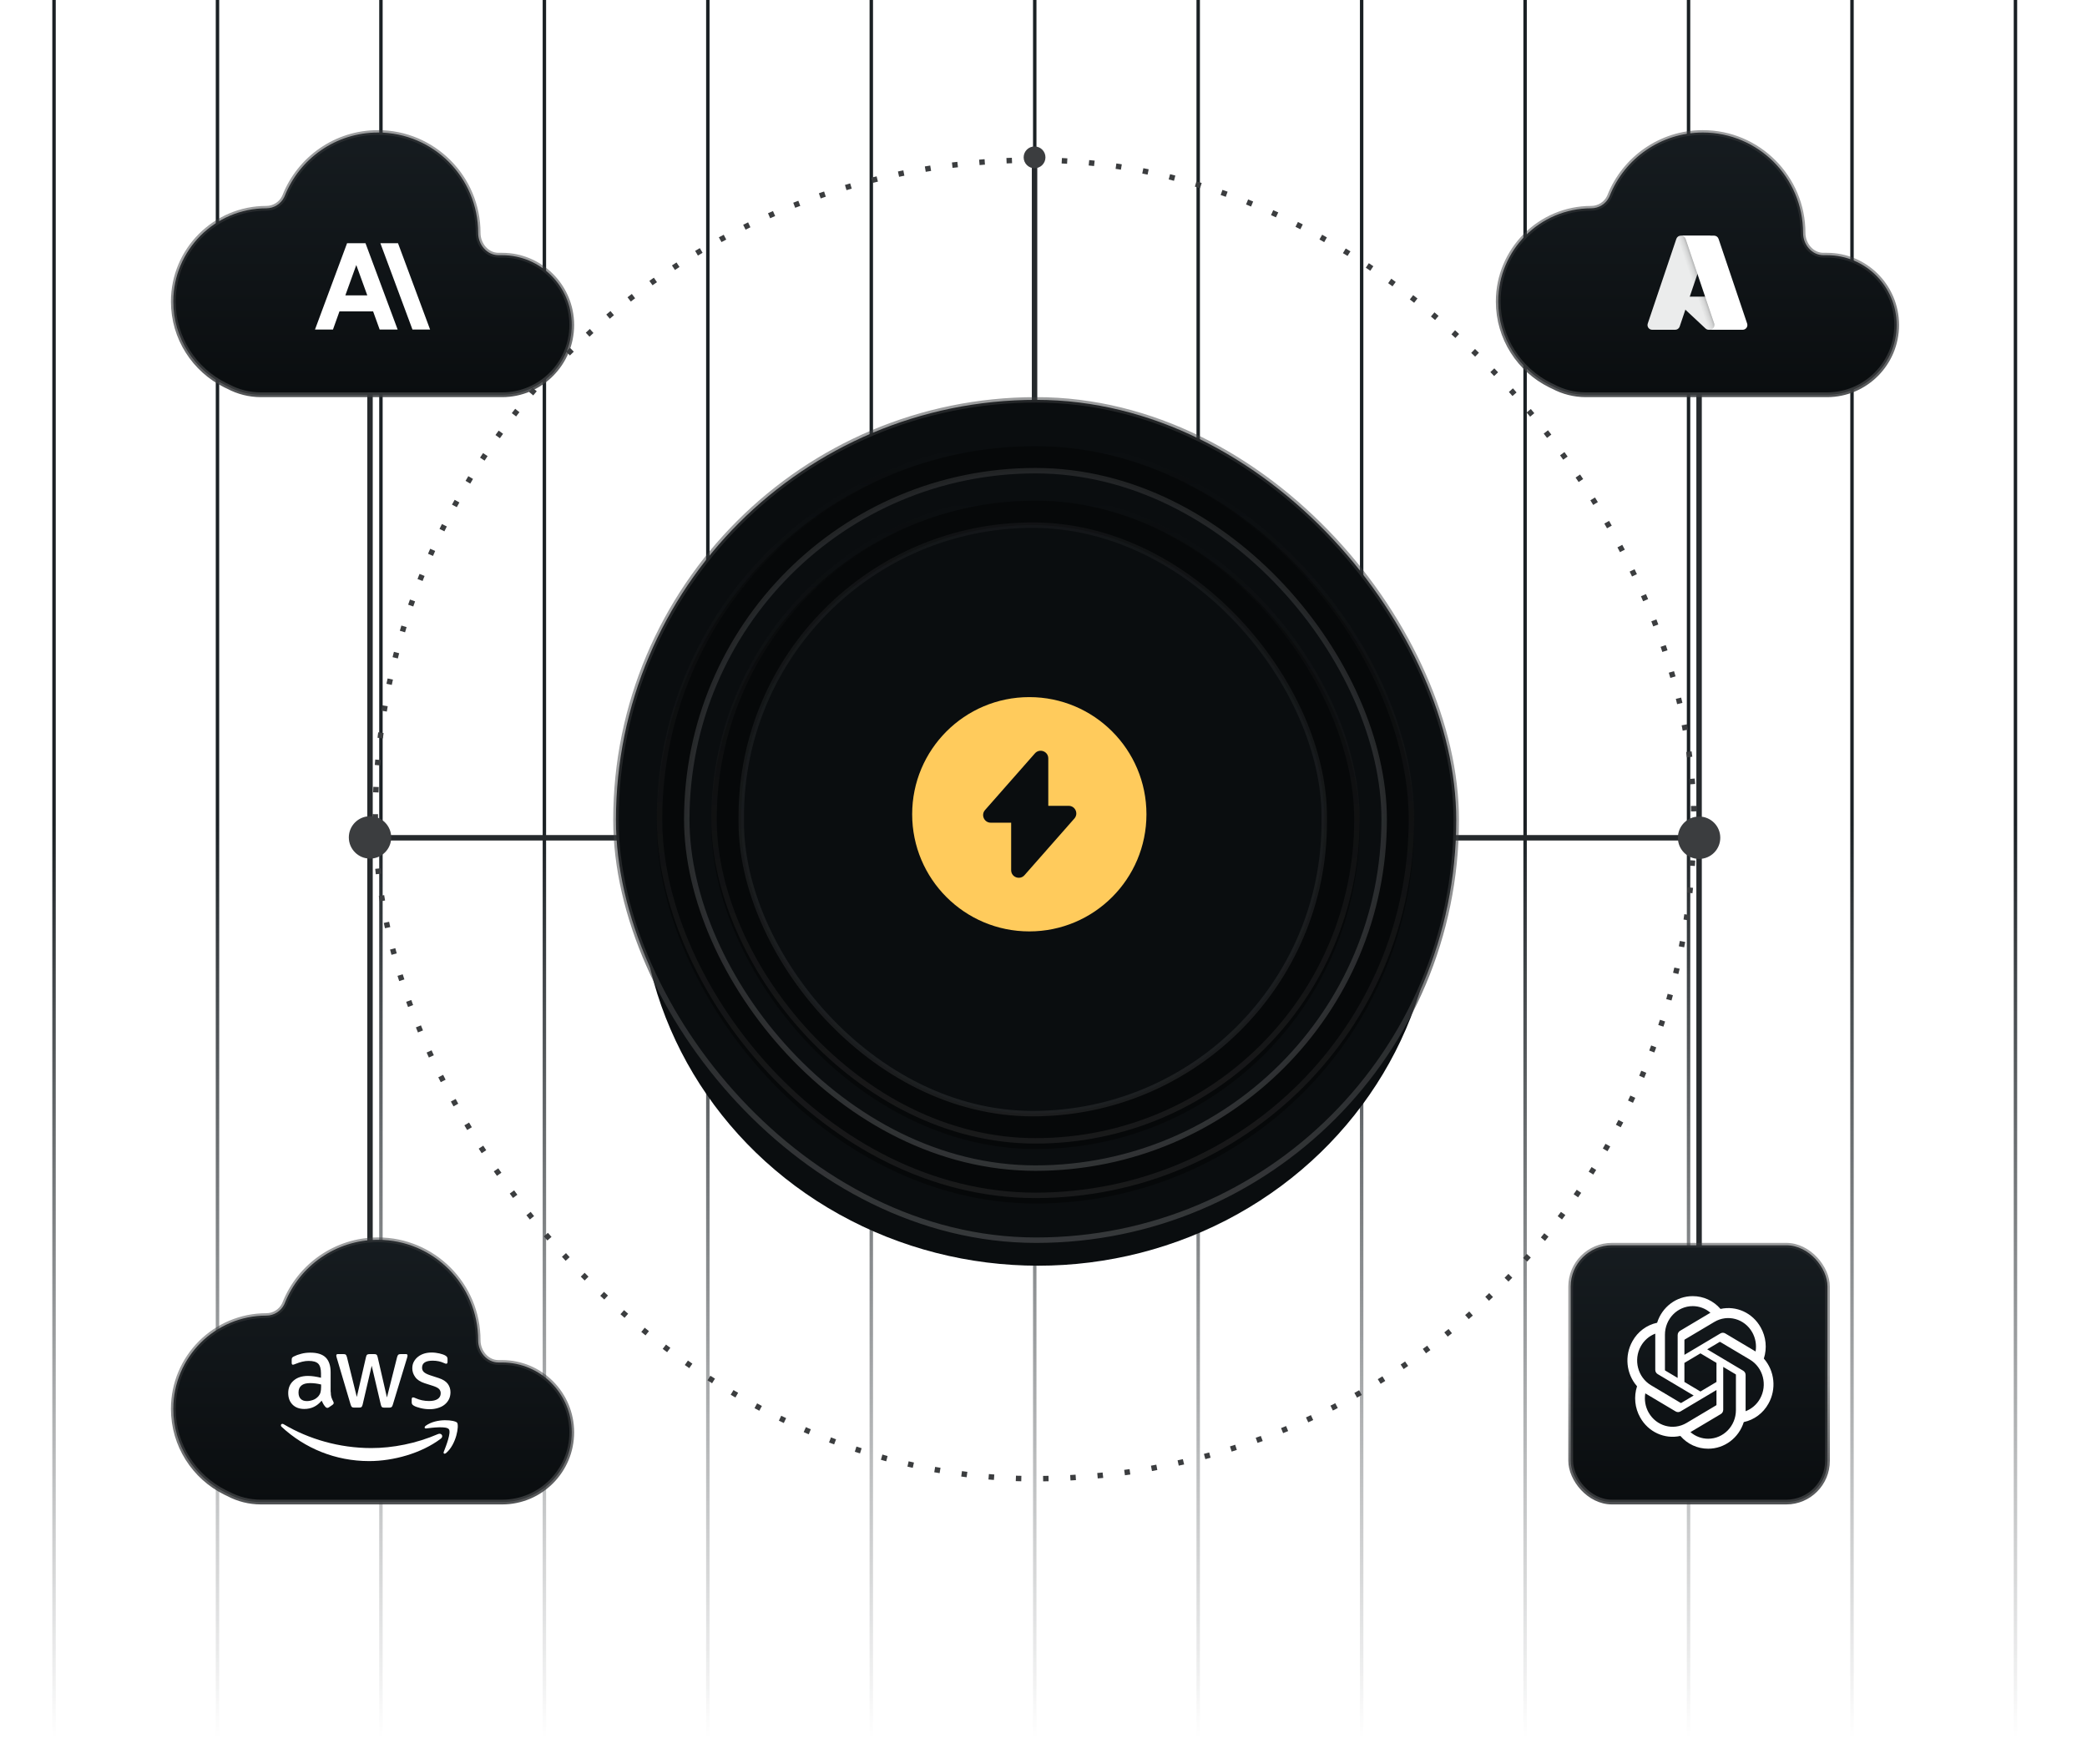 <svg width="226" height="191" viewBox="0 0 226 191" fill="none" xmlns="http://www.w3.org/2000/svg">
<mask id="mask0_8566_89413" style="mask-type:alpha" maskUnits="userSpaceOnUse" x="-2" y="-3" width="228" height="192">
<rect x="-1.84" y="-2.192" width="227.83" height="190.336" fill="url(#paint0_linear_8566_89413)"/>
</mask>
<g mask="url(#mask0_8566_89413)">
<path d="M5.851 -8.844V195.307" stroke="#1A2024" stroke-width="0.372"/>
<path d="M23.551 -8.844V195.307" stroke="#1A2024" stroke-width="0.372"/>
<path d="M41.251 -8.844V195.307" stroke="#1A2024" stroke-width="0.372"/>
<path d="M58.951 -8.844V195.307" stroke="#1A2024" stroke-width="0.372"/>
<path d="M76.651 -8.844V195.307" stroke="#1A2024" stroke-width="0.372"/>
<path d="M94.352 -8.844V195.307" stroke="#1A2024" stroke-width="0.372"/>
<path d="M112.052 -8.844V195.307" stroke="#1A2024" stroke-width="0.372"/>
<path d="M129.752 -8.844V195.307" stroke="#1A2024" stroke-width="0.372"/>
<path d="M147.452 -8.844V195.307" stroke="#1A2024" stroke-width="0.372"/>
<path d="M165.152 -8.844V195.307" stroke="#1A2024" stroke-width="0.372"/>
<path d="M182.852 -8.844V195.307" stroke="#1A2024" stroke-width="0.372"/>
<path d="M200.552 -8.844V195.307" stroke="#1A2024" stroke-width="0.372"/>
<path d="M218.252 -8.844V195.307" stroke="#1A2024" stroke-width="0.372"/>
</g>
<path d="M40.069 37.546V90.718M183.993 37.546V90.718M183.993 143.889V90.718M40.069 143.889V90.718M40.069 90.718H112.031M183.993 90.718H112.031M112.031 90.718V17.587" stroke="#25292C" stroke-width="0.59" stroke-linecap="round"/>
<rect x="40.636" y="17.333" width="142.79" height="142.79" rx="71.395" stroke="#3B3D3F" stroke-width="0.59" stroke-dasharray="0.59 2.36"/>
<circle cx="112.031" cy="17.038" r="1.18" fill="#3B3D3F"/>
<circle cx="40.069" cy="90.68" r="2.295" fill="#3B3D3F"/>
<circle cx="183.993" cy="90.714" r="2.295" fill="#3B3D3F"/>
<g filter="url(#filter0_f_8566_89413)">
<ellipse cx="112.425" cy="95.499" rx="43.119" ry="41.558" fill="#0A0D0F"/>
</g>
<rect x="66.7" y="43.298" width="90.996" height="90.996" rx="45.498" fill="#0A0D0F" stroke="url(#paint1_linear_8566_89413)" stroke-width="0.59"/>
<g filter="url(#filter1_i_8566_89413)">
<rect x="71.125" y="47.723" width="82.01" height="82.01" rx="41.005" fill="#060809"/>
</g>
<rect x="71.42" y="48.018" width="81.421" height="81.421" rx="40.71" stroke="url(#paint2_linear_8566_89413)" stroke-width="0.59"/>
<rect x="74.37" y="50.968" width="75.52" height="75.52" rx="37.76" fill="#0A0D0F" stroke="url(#paint3_linear_8566_89413)" stroke-width="0.59"/>
<g filter="url(#filter2_i_8566_89413)">
<rect x="77.025" y="53.623" width="70.21" height="70.21" rx="35.105" fill="#060809"/>
</g>
<rect x="77.32" y="53.918" width="69.62" height="69.62" rx="34.81" stroke="url(#paint4_linear_8566_89413)" stroke-width="0.59"/>
<rect x="80.27" y="56.868" width="63.13" height="63.72" rx="31.565" fill="#0A0D0F" stroke="url(#paint5_linear_8566_89413)" stroke-width="0.59"/>
<path fill-rule="evenodd" clip-rule="evenodd" d="M124.148 88.172C124.148 95.178 118.469 100.857 111.463 100.857C104.457 100.857 98.778 95.178 98.778 88.172C98.778 81.167 104.457 75.487 111.463 75.487C118.469 75.487 124.148 81.167 124.148 88.172ZM109.497 89.086H107.29C106.579 89.086 106.199 88.249 106.668 87.716L112.072 81.577C112.579 81.006 113.518 81.361 113.518 82.122V87.26H115.725C116.435 87.26 116.816 88.097 116.347 88.63L110.943 94.769C110.435 95.34 109.497 94.985 109.497 94.224V89.086Z" fill="#FFCB5C"/>
<rect x="170.09" y="134.844" width="27.806" height="27.806" rx="4.463" fill="url(#paint6_linear_8566_89413)"/>
<rect x="170.09" y="134.844" width="27.806" height="27.806" rx="4.463" stroke="url(#paint7_linear_8566_89413)" stroke-width="0.514"/>
<path d="M191.006 147.115C191.37 145.99 191.244 144.758 190.663 143.735C189.788 142.165 188.03 141.358 186.313 141.738C185.549 140.851 184.451 140.346 183.3 140.354C181.545 140.349 179.988 141.514 179.448 143.235C178.32 143.473 177.347 144.201 176.777 145.232C175.896 146.797 176.097 148.77 177.274 150.112C176.91 151.237 177.036 152.47 177.617 153.493C178.492 155.062 180.25 155.87 181.967 155.49C182.731 156.377 183.829 156.881 184.98 156.873C186.736 156.878 188.294 155.712 188.834 153.989C189.961 153.751 190.935 153.024 191.504 151.993C192.385 150.428 192.183 148.456 191.006 147.114L191.006 147.115ZM184.981 155.794C184.278 155.795 183.597 155.541 183.057 155.077C183.082 155.064 183.125 155.039 183.152 155.022L186.344 153.122C186.507 153.027 186.608 152.847 186.607 152.654V148.016L187.956 148.819C187.97 148.826 187.98 148.841 187.982 148.857V152.698C187.98 154.405 186.638 155.79 184.981 155.794ZM178.526 152.953C178.174 152.326 178.047 151.591 178.168 150.878C178.192 150.893 178.233 150.919 178.263 150.937L181.455 152.837C181.617 152.934 181.817 152.934 181.979 152.837L185.876 150.518V152.123C185.877 152.14 185.87 152.156 185.857 152.166L182.631 154.086C181.193 154.939 179.358 154.432 178.527 152.953H178.526ZM177.686 145.772C178.037 145.144 178.59 144.664 179.25 144.415C179.25 144.443 179.248 144.493 179.248 144.529V148.329C179.247 148.522 179.347 148.701 179.51 148.796L183.407 151.115L182.058 151.918C182.044 151.927 182.027 151.928 182.012 151.922L178.785 150C177.351 149.144 176.859 147.253 177.686 145.773L177.686 145.772ZM188.77 148.43L184.873 146.111L186.222 145.309C186.236 145.3 186.253 145.298 186.268 145.305L189.495 147.225C190.932 148.08 191.424 149.974 190.594 151.455C190.243 152.082 189.69 152.562 189.031 152.812V148.898C189.033 148.705 188.933 148.526 188.771 148.43H188.77ZM190.113 146.348C190.089 146.333 190.048 146.307 190.018 146.289L186.826 144.39C186.664 144.292 186.464 144.292 186.302 144.39L182.405 146.709V145.103C182.404 145.087 182.411 145.071 182.424 145.06L185.65 143.142C187.088 142.287 188.925 142.796 189.754 144.278C190.104 144.903 190.23 145.636 190.112 146.348H190.113ZM181.671 149.209L180.322 148.407C180.307 148.399 180.298 148.385 180.296 148.368V144.528C180.297 142.818 181.643 141.433 183.302 141.434C184.004 141.434 184.683 141.688 185.222 142.15C185.198 142.164 185.156 142.188 185.128 142.205L181.936 144.105C181.772 144.201 181.672 144.379 181.673 144.573L181.671 149.208V149.209ZM182.404 147.581L184.14 146.548L185.876 147.581V149.646L184.14 150.679L182.404 149.646V147.581Z" fill="white"/>
<path d="M40.927 134.254C46.92 134.254 51.779 139.124 51.779 145.132C51.779 146.362 52.699 147.537 53.992 147.537H54.376C58.539 147.537 61.915 150.92 61.915 155.094C61.915 159.267 58.539 162.65 54.376 162.65H28.257C26.983 162.65 25.784 162.333 24.732 161.774L24.724 161.771L24.717 161.768L24.392 161.613C21.06 159.966 18.769 156.529 18.768 152.555C18.768 146.979 23.279 142.459 28.842 142.459C29.66 142.459 30.416 141.985 30.774 141.256L30.841 141.106C32.438 137.091 36.352 134.254 40.927 134.254Z" fill="url(#paint8_linear_8566_89413)" stroke="url(#paint9_linear_8566_89413)" stroke-width="0.514"/>
<g clip-path="url(#clip0_8566_89413)">
<path d="M35.817 150.723C35.817 150.965 35.842 151.161 35.887 151.304C35.938 151.448 36.002 151.605 36.091 151.774C36.123 151.827 36.136 151.879 36.136 151.925C36.136 151.99 36.097 152.055 36.014 152.121L35.613 152.395C35.556 152.434 35.498 152.454 35.447 152.454C35.384 152.454 35.32 152.421 35.256 152.362C35.167 152.264 35.091 152.16 35.027 152.055C34.963 151.944 34.9 151.82 34.829 151.67C34.333 152.271 33.708 152.571 32.956 152.571C32.421 152.571 31.994 152.414 31.682 152.101C31.37 151.788 31.211 151.37 31.211 150.847C31.211 150.292 31.402 149.842 31.791 149.502C32.179 149.162 32.695 148.993 33.351 148.993C33.568 148.993 33.791 149.012 34.027 149.045C34.262 149.078 34.505 149.13 34.759 149.189V148.712C34.759 148.216 34.657 147.869 34.46 147.667C34.256 147.465 33.912 147.367 33.421 147.367C33.199 147.367 32.969 147.393 32.733 147.452C32.498 147.51 32.268 147.582 32.045 147.674C31.943 147.719 31.867 147.745 31.822 147.758C31.778 147.772 31.746 147.778 31.72 147.778C31.631 147.778 31.587 147.713 31.587 147.576V147.256C31.587 147.151 31.599 147.073 31.631 147.027C31.663 146.981 31.72 146.936 31.81 146.89C32.033 146.772 32.3 146.674 32.612 146.596C32.925 146.511 33.256 146.472 33.606 146.472C34.364 146.472 34.919 146.648 35.275 147.001C35.626 147.354 35.804 147.889 35.804 148.607V150.723H35.817ZM33.23 151.716C33.441 151.716 33.657 151.677 33.886 151.598C34.116 151.52 34.32 151.376 34.492 151.18C34.594 151.056 34.67 150.919 34.708 150.762C34.747 150.606 34.772 150.416 34.772 150.194V149.92C34.587 149.874 34.39 149.835 34.186 149.809C33.982 149.783 33.785 149.77 33.587 149.77C33.16 149.77 32.848 149.855 32.638 150.031C32.428 150.207 32.326 150.455 32.326 150.782C32.326 151.089 32.402 151.317 32.561 151.474C32.714 151.637 32.937 151.716 33.23 151.716ZM38.346 152.421C38.231 152.421 38.155 152.401 38.104 152.356C38.053 152.316 38.008 152.225 37.97 152.101L36.473 147.053C36.435 146.923 36.416 146.838 36.416 146.792C36.416 146.688 36.467 146.629 36.569 146.629H37.193C37.314 146.629 37.397 146.648 37.441 146.694C37.492 146.733 37.531 146.825 37.569 146.949L38.639 151.272L39.633 146.949C39.665 146.818 39.703 146.733 39.754 146.694C39.805 146.655 39.894 146.629 40.009 146.629H40.519C40.64 146.629 40.723 146.648 40.773 146.694C40.825 146.733 40.869 146.825 40.895 146.949L41.901 151.324L43.003 146.949C43.042 146.818 43.086 146.733 43.131 146.694C43.182 146.655 43.265 146.629 43.379 146.629H43.972C44.074 146.629 44.131 146.681 44.131 146.792C44.131 146.825 44.125 146.857 44.118 146.896C44.112 146.936 44.099 146.988 44.074 147.06L42.538 152.107C42.5 152.238 42.456 152.323 42.404 152.362C42.353 152.401 42.271 152.427 42.162 152.427H41.614C41.493 152.427 41.411 152.408 41.36 152.362C41.309 152.316 41.264 152.232 41.239 152.101L40.251 147.889L39.27 152.094C39.238 152.225 39.2 152.31 39.149 152.356C39.098 152.401 39.009 152.421 38.894 152.421H38.346ZM46.533 152.597C46.202 152.597 45.87 152.558 45.552 152.48C45.233 152.401 44.985 152.316 44.819 152.219C44.717 152.16 44.647 152.094 44.622 152.036C44.596 151.977 44.583 151.912 44.583 151.853V151.52C44.583 151.383 44.634 151.317 44.73 151.317C44.768 151.317 44.806 151.324 44.845 151.337C44.883 151.35 44.94 151.376 45.004 151.402C45.22 151.5 45.456 151.579 45.705 151.631C45.959 151.683 46.208 151.709 46.463 151.709C46.864 151.709 47.176 151.637 47.393 151.494C47.609 151.35 47.724 151.141 47.724 150.873C47.724 150.69 47.667 150.54 47.552 150.416C47.438 150.292 47.221 150.181 46.909 150.077L45.985 149.783C45.52 149.633 45.176 149.411 44.966 149.117C44.755 148.829 44.647 148.509 44.647 148.17C44.647 147.896 44.704 147.654 44.819 147.445C44.934 147.236 45.087 147.053 45.278 146.91C45.469 146.759 45.685 146.648 45.94 146.57C46.195 146.492 46.463 146.459 46.743 146.459C46.883 146.459 47.03 146.466 47.17 146.485C47.316 146.505 47.45 146.531 47.584 146.557C47.712 146.59 47.833 146.622 47.947 146.661C48.062 146.701 48.151 146.74 48.215 146.779C48.304 146.831 48.368 146.883 48.406 146.942C48.444 146.994 48.463 147.066 48.463 147.158V147.465C48.463 147.602 48.412 147.674 48.317 147.674C48.266 147.674 48.183 147.647 48.075 147.595C47.712 147.425 47.304 147.341 46.851 147.341C46.488 147.341 46.202 147.399 46.004 147.523C45.807 147.647 45.705 147.837 45.705 148.105C45.705 148.287 45.768 148.444 45.896 148.568C46.023 148.692 46.259 148.816 46.597 148.927L47.501 149.221C47.96 149.371 48.291 149.58 48.489 149.848C48.686 150.116 48.782 150.423 48.782 150.762C48.782 151.043 48.724 151.298 48.616 151.52C48.502 151.742 48.349 151.938 48.151 152.094C47.954 152.258 47.718 152.375 47.444 152.46C47.157 152.552 46.858 152.597 46.533 152.597Z" fill="white"/>
<path fill-rule="evenodd" clip-rule="evenodd" d="M47.737 155.785C45.641 157.372 42.596 158.214 39.977 158.214C36.308 158.214 33.001 156.824 30.504 154.512C30.306 154.329 30.485 154.081 30.721 154.225C33.422 155.831 36.754 156.804 40.2 156.804C42.526 156.804 45.081 156.308 47.431 155.289C47.782 155.126 48.081 155.524 47.737 155.785Z" fill="white"/>
<path fill-rule="evenodd" clip-rule="evenodd" d="M48.609 154.763C48.342 154.41 46.838 154.593 46.157 154.678C45.953 154.704 45.921 154.521 46.106 154.384C47.303 153.522 49.272 153.77 49.501 154.057C49.731 154.351 49.438 156.369 48.316 157.335C48.144 157.486 47.979 157.407 48.055 157.211C48.31 156.565 48.877 155.109 48.609 154.763Z" fill="white"/>
</g>
<path d="M40.927 14.35C46.92 14.35 51.779 19.22 51.779 25.227C51.779 26.457 52.699 27.633 53.992 27.633H54.376C58.539 27.633 61.915 31.016 61.915 35.19C61.915 39.363 58.539 42.746 54.376 42.746H28.257C26.983 42.746 25.784 42.429 24.732 41.87L24.724 41.866L24.717 41.863L24.392 41.709C21.06 40.062 18.769 36.624 18.768 32.65C18.768 27.074 23.279 22.555 28.842 22.555C29.66 22.555 30.416 22.081 30.774 21.352L30.841 21.202C32.438 17.187 36.352 14.35 40.927 14.35Z" fill="url(#paint10_linear_8566_89413)" stroke="url(#paint11_linear_8566_89413)" stroke-width="0.514"/>
<path d="M43.1 26.336H41.191L44.666 35.685L46.575 35.685L43.1 26.336ZM37.584 26.336L34.11 35.685H36.057L36.759 33.722L40.405 33.721L41.114 35.685H43.061L39.579 26.336H37.584ZM37.397 31.984L38.582 28.697L39.774 31.984H37.397Z" fill="white"/>
<path d="M184.401 14.35C190.394 14.35 195.254 19.22 195.254 25.227C195.254 26.457 196.174 27.633 197.467 27.633H197.85C202.013 27.633 205.389 31.016 205.389 35.19C205.389 39.363 202.013 42.746 197.85 42.746H171.731C170.457 42.746 169.258 42.429 168.207 41.87L168.199 41.866L168.191 41.863L167.866 41.709C164.535 40.062 162.243 36.624 162.243 32.65C162.243 27.074 166.754 22.555 172.316 22.555C173.134 22.555 173.891 22.081 174.249 21.352L174.315 21.202C175.912 17.187 179.827 14.35 184.401 14.35Z" fill="url(#paint12_linear_8566_89413)" stroke="url(#paint13_linear_8566_89413)" stroke-width="0.514"/>
<g clip-path="url(#clip1_8566_89413)">
<path d="M182.013 25.518H185.214L181.891 35.362C181.857 35.463 181.792 35.551 181.705 35.613C181.619 35.675 181.515 35.709 181.408 35.709H178.917C178.836 35.709 178.756 35.69 178.684 35.653C178.613 35.616 178.55 35.562 178.503 35.497C178.456 35.431 178.425 35.355 178.413 35.275C178.401 35.195 178.408 35.113 178.434 35.036L181.53 25.865C181.564 25.764 181.629 25.676 181.716 25.613C181.802 25.551 181.906 25.518 182.013 25.518Z" fill="#EBECEC"/>
<path d="M186.664 32.121H181.589C181.542 32.121 181.496 32.135 181.457 32.162C181.418 32.188 181.388 32.226 181.37 32.27C181.353 32.314 181.349 32.362 181.36 32.408C181.37 32.454 181.394 32.496 181.429 32.528L184.69 35.572C184.785 35.66 184.91 35.71 185.04 35.709H187.914L186.664 32.121Z" fill="#EBECEC"/>
<path d="M182.014 25.518C181.906 25.517 181.801 25.551 181.713 25.615C181.626 25.679 181.562 25.768 181.529 25.872L178.439 35.028C178.411 35.105 178.402 35.187 178.413 35.268C178.424 35.349 178.455 35.426 178.502 35.493C178.549 35.56 178.611 35.614 178.684 35.652C178.757 35.69 178.837 35.709 178.919 35.709H181.474C181.569 35.692 181.658 35.65 181.732 35.587C181.805 35.525 181.861 35.444 181.893 35.352L182.509 33.536L184.711 35.589C184.803 35.666 184.919 35.708 185.039 35.709H187.902L186.646 32.12L182.985 32.121L185.226 25.518H182.014Z" fill="url(#paint14_linear_8566_89413)"/>
<path d="M186.101 25.864C186.067 25.763 186.002 25.675 185.915 25.613C185.829 25.551 185.725 25.518 185.618 25.518H182.051C182.158 25.518 182.262 25.551 182.348 25.613C182.435 25.675 182.5 25.763 182.534 25.864L185.63 35.036C185.656 35.113 185.663 35.195 185.651 35.275C185.639 35.355 185.608 35.431 185.561 35.496C185.514 35.562 185.451 35.616 185.379 35.653C185.307 35.69 185.228 35.709 185.147 35.709H188.714C188.795 35.709 188.875 35.69 188.946 35.653C189.018 35.616 189.081 35.562 189.128 35.496C189.175 35.431 189.206 35.355 189.218 35.275C189.23 35.195 189.222 35.113 189.197 35.036L186.101 25.864Z" fill="white"/>
</g>
<defs>
<filter id="filter0_f_8566_89413" x="65.766" y="50.401" width="93.319" height="90.195" filterUnits="userSpaceOnUse" color-interpolation-filters="sRGB">
<feFlood flood-opacity="0" result="BackgroundImageFix"/>
<feBlend mode="normal" in="SourceGraphic" in2="BackgroundImageFix" result="shape"/>
<feGaussianBlur stdDeviation="1.77" result="effect1_foregroundBlur_8566_89413"/>
</filter>
<filter id="filter1_i_8566_89413" x="71.125" y="47.723" width="82.01" height="82.601" filterUnits="userSpaceOnUse" color-interpolation-filters="sRGB">
<feFlood flood-opacity="0" result="BackgroundImageFix"/>
<feBlend mode="normal" in="SourceGraphic" in2="BackgroundImageFix" result="shape"/>
<feColorMatrix in="SourceAlpha" type="matrix" values="0 0 0 0 0 0 0 0 0 0 0 0 0 0 0 0 0 0 127 0" result="hardAlpha"/>
<feOffset dy="0.59"/>
<feGaussianBlur stdDeviation="0.59"/>
<feComposite in2="hardAlpha" operator="arithmetic" k2="-1" k3="1"/>
<feColorMatrix type="matrix" values="0 0 0 0 0 0 0 0 0 0 0 0 0 0 0 0 0 0 1 0"/>
<feBlend mode="normal" in2="shape" result="effect1_innerShadow_8566_89413"/>
</filter>
<filter id="filter2_i_8566_89413" x="77.025" y="53.623" width="70.21" height="70.8" filterUnits="userSpaceOnUse" color-interpolation-filters="sRGB">
<feFlood flood-opacity="0" result="BackgroundImageFix"/>
<feBlend mode="normal" in="SourceGraphic" in2="BackgroundImageFix" result="shape"/>
<feColorMatrix in="SourceAlpha" type="matrix" values="0 0 0 0 0 0 0 0 0 0 0 0 0 0 0 0 0 0 127 0" result="hardAlpha"/>
<feOffset dy="0.59"/>
<feGaussianBlur stdDeviation="0.59"/>
<feComposite in2="hardAlpha" operator="arithmetic" k2="-1" k3="1"/>
<feColorMatrix type="matrix" values="0 0 0 0 0 0 0 0 0 0 0 0 0 0 0 0 0 0 1 0"/>
<feBlend mode="normal" in2="shape" result="effect1_innerShadow_8566_89413"/>
</filter>
<linearGradient id="paint0_linear_8566_89413" x1="112.075" y1="-2.192" x2="112.075" y2="188.144" gradientUnits="userSpaceOnUse">
<stop offset="0.481" stop-color="#737373"/>
<stop offset="1" stop-color="#737373" stop-opacity="0"/>
</linearGradient>
<linearGradient id="paint1_linear_8566_89413" x1="112.198" y1="88.765" x2="112.198" y2="134.589" gradientUnits="userSpaceOnUse">
<stop stop-color="#3B3D3F" stop-opacity="0.5"/>
<stop offset="1" stop-color="#3B3D3F" stop-opacity="0.89"/>
</linearGradient>
<linearGradient id="paint2_linear_8566_89413" x1="112.118" y1="47.334" x2="112.151" y2="129.733" gradientUnits="userSpaceOnUse">
<stop stop-color="#1E1E1F" stop-opacity="0"/>
<stop offset="1" stop-color="#1E1E1F" stop-opacity="0.8"/>
</linearGradient>
<linearGradient id="paint3_linear_8566_89413" x1="112.13" y1="50.673" x2="112.13" y2="126.783" gradientUnits="userSpaceOnUse">
<stop stop-color="#3B3D3F" stop-opacity="0.5"/>
<stop offset="1" stop-color="#3B3D3F" stop-opacity="0.8"/>
</linearGradient>
<linearGradient id="paint4_linear_8566_89413" x1="112.12" y1="53.291" x2="112.148" y2="123.833" gradientUnits="userSpaceOnUse">
<stop stop-color="#1E1E1F" stop-opacity="0"/>
<stop offset="1" stop-color="#1E1E1F" stop-opacity="0.8"/>
</linearGradient>
<linearGradient id="paint5_linear_8566_89413" x1="111.835" y1="56.573" x2="111.835" y2="120.884" gradientUnits="userSpaceOnUse">
<stop stop-color="#3B3D3F" stop-opacity="0.2"/>
<stop offset="1" stop-color="#3B3D3F" stop-opacity="0.4"/>
</linearGradient>
<linearGradient id="paint6_linear_8566_89413" x1="183.993" y1="134.587" x2="183.993" y2="162.907" gradientUnits="userSpaceOnUse">
<stop stop-color="#161C20"/>
<stop offset="1" stop-color="#0A0D0F"/>
</linearGradient>
<linearGradient id="paint7_linear_8566_89413" x1="183.993" y1="148.738" x2="183.993" y2="162.907" gradientUnits="userSpaceOnUse">
<stop stop-color="#3B3D3F" stop-opacity="0.5"/>
<stop offset="1" stop-color="#3B3D3F" stop-opacity="0.89"/>
</linearGradient>
<linearGradient id="paint8_linear_8566_89413" x1="40.342" y1="133.997" x2="40.342" y2="162.907" gradientUnits="userSpaceOnUse">
<stop stop-color="#161C20"/>
<stop offset="1" stop-color="#0A0D0F"/>
</linearGradient>
<linearGradient id="paint9_linear_8566_89413" x1="40.342" y1="148.442" x2="40.342" y2="162.907" gradientUnits="userSpaceOnUse">
<stop stop-color="#3B3D3F" stop-opacity="0.5"/>
<stop offset="1" stop-color="#3B3D3F" stop-opacity="0.89"/>
</linearGradient>
<linearGradient id="paint10_linear_8566_89413" x1="40.342" y1="14.093" x2="40.342" y2="43.003" gradientUnits="userSpaceOnUse">
<stop stop-color="#161C20"/>
<stop offset="1" stop-color="#0A0D0F"/>
</linearGradient>
<linearGradient id="paint11_linear_8566_89413" x1="40.342" y1="28.538" x2="40.342" y2="43.003" gradientUnits="userSpaceOnUse">
<stop stop-color="#3B3D3F" stop-opacity="0.5"/>
<stop offset="1" stop-color="#3B3D3F" stop-opacity="0.89"/>
</linearGradient>
<linearGradient id="paint12_linear_8566_89413" x1="183.816" y1="14.093" x2="183.816" y2="43.003" gradientUnits="userSpaceOnUse">
<stop stop-color="#161C20"/>
<stop offset="1" stop-color="#0A0D0F"/>
</linearGradient>
<linearGradient id="paint13_linear_8566_89413" x1="183.816" y1="28.538" x2="183.816" y2="43.003" gradientUnits="userSpaceOnUse">
<stop stop-color="#3B3D3F" stop-opacity="0.5"/>
<stop offset="1" stop-color="#3B3D3F" stop-opacity="0.89"/>
</linearGradient>
<linearGradient id="paint14_linear_8566_89413" x1="184.219" y1="30.849" x2="183.45" y2="31.109" gradientUnits="userSpaceOnUse">
<stop stop-opacity="0.3"/>
<stop offset="0.071" stop-opacity="0.2"/>
<stop offset="0.321" stop-opacity="0.1"/>
<stop offset="0.623" stop-opacity="0.05"/>
<stop offset="1" stop-opacity="0"/>
</linearGradient>
<clipPath id="clip0_8566_89413">
<rect width="19.368" height="11.885" fill="white" transform="translate(30.312 146.387)"/>
</clipPath>
<clipPath id="clip1_8566_89413">
<rect width="11.8" height="11.8" fill="white" transform="translate(177.916 24.713)"/>
</clipPath>
</defs>
</svg>
